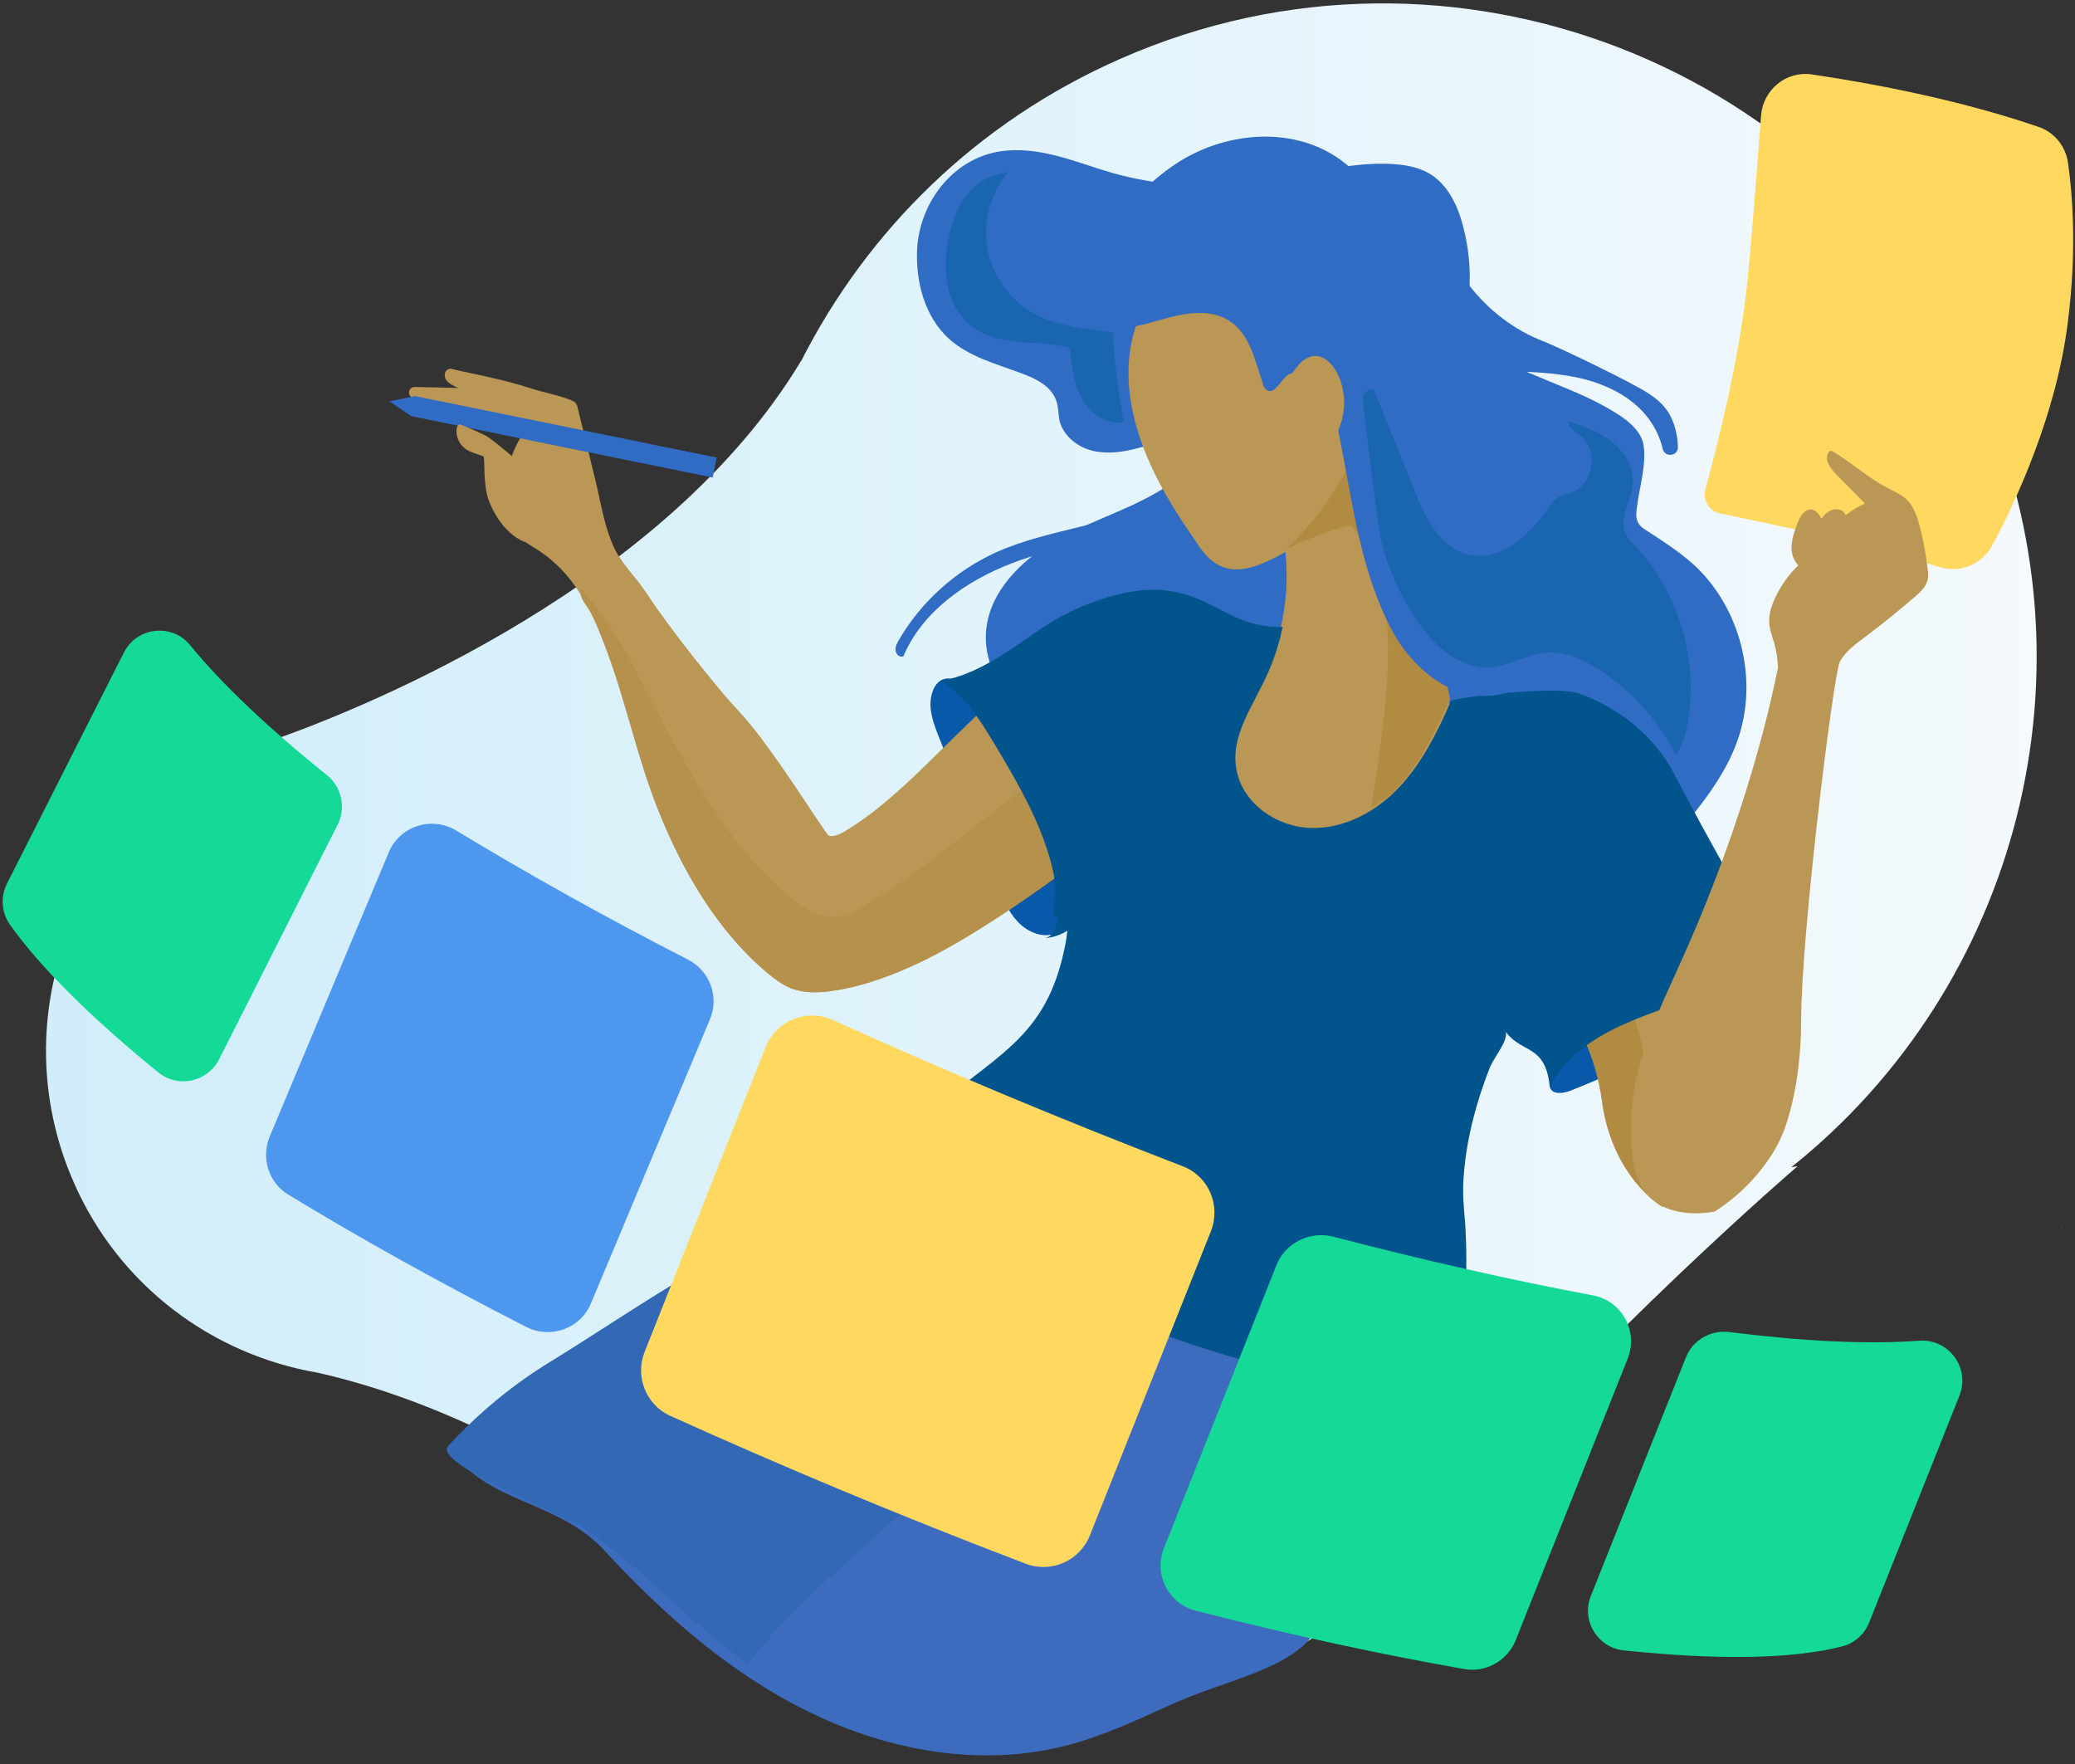 <?xml version="1.0" encoding="UTF-8"?>
<svg width="220px" height="187px" viewBox="0 0 220 187" version="1.1" xmlns="http://www.w3.org/2000/svg" xmlns:xlink="http://www.w3.org/1999/xlink">
    <rect x="0" y="0" width="220" height="187" fill="#333333" stroke="none"/>
    <!-- Generator: Sketch 52.3 (67297) - http://www.bohemiancoding.com/sketch -->
    <title>AppFramework_WebVisuals_USP_Editors</title>
    <desc>Created with Sketch.</desc>
    <defs>
        <linearGradient x1="0.004%" y1="50.019%" x2="100.007%" y2="50.019%" id="linearGradient-1">
            <stop stop-color="#CFEDF9" offset="0%"></stop>
            <stop stop-color="#F5FAFD" offset="100%"></stop>
        </linearGradient>
    </defs>
    <g id="Apps-Framework-landig-page" stroke="none" stroke-width="1" fill="none" fill-rule="evenodd">
        <g id="Apps-Framework_for_Development" transform="translate(-1080, -2662)" fill-rule="nonzero">
            <g id="Group-21" transform="translate(262, 2425)">
                <g id="Group-4">
                    <g id="Group-27">
                        <g id="AppFramework_WebVisuals_USP_Editors" transform="translate(818, 237)">
                            <path d="M210.061,41.766 C194.687,6.775 153.814,-9.157 118.822,6.217 C103.56,12.917 91.946,24.457 84.948,38.267 L84.948,38.23 C70.728,61.942 39.235,74.785 29.519,78.247 C28.663,78.508 27.807,78.805 26.951,79.14 C26.728,79.215 26.616,79.252 26.616,79.252 L26.616,79.289 C26.281,79.438 25.946,79.55 25.574,79.699 C8.078,87.404 0.112,107.804 7.817,125.337 C12.657,136.393 22.596,143.614 33.651,145.513 C57.475,150.873 77.316,168.667 77.316,168.667 L77.354,168.406 C92.058,181.398 113.536,185.492 132.67,177.08 C138.961,174.325 144.396,170.453 148.937,165.838 C148.937,165.838 151.878,162.562 152.325,162.003 C169.672,141.567 190.592,123.624 190.592,123.624 L189.922,123.736 C213.858,104.64 222.978,71.137 210.061,41.766 Z" id="Path" fill="url(#linearGradient-1)"></path>
                            <path d="M134.494,130.399 C138.068,136.541 146.257,138.849 149.645,145.066 C150.985,147.523 151.431,150.389 151.506,153.181 C151.543,154.968 151.469,156.755 150.948,158.467 C149.533,163.232 144.843,166.508 139.929,167.252 C135.015,167.997 129.99,166.545 125.635,164.2 C119.79,161.073 114.839,156.42 110.707,151.245 C106.575,146.071 103.151,140.338 99.8,134.606 C97.679,130.958 95.519,127.124 95.557,122.917 C95.557,122.135 95.631,121.354 96.003,120.646 C97.046,118.562 97.343,119.269 99.503,118.487 C102.183,117.519 106.24,123.55 108.995,122.768 C112.196,121.875 115.658,122.88 118.971,122.508 C120.944,122.284 122.917,121.577 124.853,121.949 C125.895,122.135 126.863,122.619 127.794,123.103 C129.655,124.034 132.149,115.919 134.01,116.849 C134.234,116.961 134.531,117.11 134.792,117.036 C135.052,116.998 134.606,125.709 134.457,125.486 C134.308,125.262 133.861,125.486 134.01,125.709" id="Path" fill="#0959AA"></path>
                            <g id="Group" transform="translate(47.276, 122.098)">
                                <path d="M63.543,0 C56.21,1.898 48.914,3.797 41.58,5.658 C32.051,8.115 19.506,17.124 11.093,22.261 C7.073,24.717 3.425,27.733 0.223,31.232 C4.318,37.411 11.763,36.816 16.788,42.25 C23.08,49.063 30.19,55.354 38.565,59.411 C46.904,63.506 56.619,65.256 65.628,62.985 C69.425,62.017 72.998,60.379 76.572,58.741 C82.156,56.173 88.521,55.093 91.499,51.743 C95.668,47.052 98.088,37.97 99.8,31.976 C101.624,25.685 103.188,18.538 99.912,12.88" id="Path" fill="#3D6CBE"></path>
                                <path d="M63.543,0 C56.21,1.898 48.914,3.797 41.58,5.658 C32.051,8.115 19.506,17.124 11.093,22.261 C7.073,24.717 3.425,27.733 0.223,31.232 C-1.415,33.019 13.14,38.937 14.071,39.57 C20.437,43.628 25.723,49.919 32.014,54.311 C37.076,47.648 43.888,42.548 49.919,36.778 C59.597,27.547 67.452,16.64 75.232,5.77 C72.961,3.723 70.169,2.234 67.228,1.415" id="Path" fill="#3368B5"></path>
                            </g>
                            <path d="M169.337,106.426 C167.327,108.697 165.689,111.34 164.497,114.132 C164.349,114.504 164.2,114.951 164.349,115.323 C164.646,116.068 165.763,115.919 166.508,115.621 C172.91,113.09 179.09,109.926 184.934,106.277 C186.423,105.347 188.024,104.156 188.321,102.406 C188.396,102.034 188.359,101.587 188.173,101.252 C187.726,100.359 186.497,100.284 185.492,100.359 C181.658,100.657 177.898,101.252 174.176,102.146" id="Path" fill="#0959AA"></path>
                            <path d="M107.878,77.726 C106.091,76.162 104.342,74.562 102.555,72.998 C101.848,72.365 100.954,71.695 100.061,71.993 C99.465,72.179 99.056,72.738 98.87,73.333 C98.311,74.934 98.944,76.646 99.577,78.21 C101.662,83.459 103.746,88.707 105.831,93.956 C106.352,95.259 106.873,96.599 107.841,97.641 C108.772,98.684 110.261,99.391 111.601,99.056 C113.276,98.646 114.244,96.934 114.765,95.296 C116.105,91.052 115.472,86.213 113.127,82.453" id="Path" fill="#0959AA"></path>
                            <path d="M143.726,90.717 C145.252,93.509 148.863,94.365 152.027,94.663 C156.345,95.073 160.663,95.036 164.981,94.589 C167.699,94.291 170.453,93.807 172.836,92.541 C175.33,91.201 177.266,89.08 179.052,86.92 C181.174,84.315 183.184,81.523 184.264,78.359 C186.46,71.993 184.525,64.399 179.574,59.858 C178.047,58.481 176.298,57.364 174.585,56.247 C174.213,56.024 173.841,55.763 173.655,55.354 C173.431,54.907 173.469,54.349 173.543,53.865 C173.767,51.817 174.66,49.025 174.213,46.978 C173.915,45.75 172.873,44.819 171.831,44.112 C167.178,40.985 161.371,39.905 156.792,36.667 C156.345,36.369 155.898,35.997 155.675,35.55 C155.228,34.731 155.415,33.726 155.563,32.795 C156.01,29.966 155.898,27.063 155.191,24.271 C154.633,21.926 153.553,19.543 151.469,18.352 C150.277,17.682 148.9,17.459 147.56,17.384 C142.721,17.124 137.956,18.724 133.154,19.357 C128.65,19.99 124.034,19.766 119.604,18.761 C115.249,17.794 111.266,15.56 106.65,15.97 C101.289,16.453 97.492,21.293 97.232,26.467 C97.083,29.892 98.051,33.577 100.582,35.885 C102.704,37.821 105.607,38.565 108.288,39.57 C109.851,40.129 111.526,40.985 112.01,42.548 C112.234,43.218 112.196,43.963 112.345,44.633 C112.755,46.234 114.281,47.425 115.882,47.797 C117.519,48.169 119.195,47.909 120.795,47.462 C121.8,47.164 122.508,47.387 123.55,47.425 C124.294,47.462 125.151,47.611 125.523,48.244 C126.193,49.286 125.113,50.589 124.108,51.296 C120.46,53.79 116.068,55.019 112.196,57.14 C108.325,59.262 104.714,62.836 104.528,67.228 C104.379,70.541 106.277,73.668 108.772,75.827 C111.266,77.986 114.355,79.327 117.445,80.555 C124.369,83.347 131.442,85.766 138.552,88 C140.227,88.521 141.343,88.856 142.646,89.973 C147.635,94.254 154.112,94.477 160.291,93.063 C165.838,91.797 171.682,90.047 175.33,85.692" id="Path" fill="#306BC4"></path>
                            <path d="M132.372,74.562 C135.462,69.871 136.876,64.102 136.281,58.518 C132.335,60.751 129.431,61.459 127.012,57.736 C125.299,55.093 116.403,43.739 120.907,33.316 C122.024,30.711 124.146,28.626 126.453,26.951 C130.958,23.712 137.063,22.149 142.088,24.457 C147.039,26.765 149.756,32.2 151.134,37.486 C154.149,48.988 151.506,47.276 151.134,59.151 C150.985,63.58 153.404,76.795 156.122,80.294 C151.283,80.704 137.658,94.552 125.411,92.728 L132.372,74.562 Z" id="Path" fill="#BA9755"></path>
                            <path d="M89.563,104.788 C96.264,103.448 102.481,99.54 108.027,95.743 C114.281,91.499 120.609,86.846 125.672,81.262 C127.31,79.475 129.022,77.503 129.394,75.083 C129.729,72.924 128.761,70.616 127.049,69.276 C125.56,68.159 123.624,67.75 121.763,67.638 C107.357,66.856 100.47,81.56 89.601,88.112 C89.08,88.409 88.484,88.745 87.888,88.596 C87.553,88.521 81.895,79.178 78.359,75.418 C77.13,74.115 75.976,72.701 74.86,71.323 C73.073,69.127 71.323,66.856 69.685,64.548 C69.015,63.618 68.42,62.613 67.712,61.719 C67.266,61.161 66.819,60.64 66.409,60.081 C65.814,59.337 65.293,58.555 64.92,57.624 C63.99,55.428 63.655,53.046 63.096,50.775 C62.501,48.281 61.868,45.824 61.272,43.33 C61.235,43.107 61.161,42.883 61.012,42.697 C60.677,42.288 58.071,41.655 56.582,41.283 C54.684,40.799 56.173,44.745 55.168,46.42 C54.162,48.095 53.641,50.03 53.492,52.003 C53.381,53.492 53.53,55.093 54.423,56.284 C55.13,57.215 56.21,57.773 57.178,58.406 C60.826,60.826 62.613,64.474 64.139,68.457 C66.298,74.078 67.489,80.034 69.685,85.618 C72.291,92.206 75.939,98.572 81.374,103.151 C82.118,103.783 82.937,104.379 83.831,104.751 C85.655,105.459 87.665,105.161 89.563,104.788 Z" id="Path" fill="#BA9755"></path>
                            <path d="M61.645,62.426 C61.198,63.208 62.352,64.362 62.687,65.032 C63.283,66.112 63.692,67.303 64.139,68.457 C66.298,74.078 67.489,80.034 69.685,85.618 C72.291,92.206 75.939,98.572 81.374,103.151 C82.118,103.783 82.937,104.379 83.831,104.751 C85.618,105.459 87.665,105.198 89.563,104.826 C105.682,101.624 131.591,76.572 132.149,75.492 C132.856,74.078 133.526,72.626 134.382,71.323 C135.239,70.058 135.685,68.829 135.462,67.266 C135.425,67.005 135.35,66.707 135.09,66.596 C134.866,66.484 134.606,66.596 134.345,66.707 C132.558,67.601 130.995,68.866 129.394,70.058 C123.215,74.673 116.254,78.135 109.963,82.565 C103.672,86.995 98.051,92.393 91.35,96.152 C90.606,96.562 89.824,96.971 88.968,97.12 C86.958,97.455 85.022,96.19 83.496,94.887 C83.235,94.663 83.012,94.477 82.788,94.254 C78.024,89.973 74.636,84.464 71.547,78.954 C68.494,73.519 65.851,67.08 61.645,62.426 Z" id="Path" fill="#B6914B"></path>
                            <path d="M60.677,44.298 C60.677,41.32 50.142,39.719 48.132,39.161 C47.946,39.124 47.76,39.049 47.574,39.124 C47.164,39.235 47.052,39.794 47.239,40.166 C47.425,40.538 47.834,40.761 48.206,40.948 C50.217,41.953 52.301,42.846 54.423,43.553" id="Path" fill="#BA9755"></path>
                            <path d="M186.944,122.135 C186.237,123.848 185.306,125.523 183.929,126.751 C182.552,127.98 180.653,128.724 178.829,128.464 C176.186,128.054 174.25,125.709 172.948,123.364 C170.602,119.157 169.858,114.467 167.959,110.112 C166.024,105.645 163.679,101.401 160.961,97.381 C160.514,96.711 159.993,96.003 159.286,95.631 C158.728,95.371 158.095,95.296 157.499,95.222 C155.377,94.998 151.915,94.887 150.054,93.733 C148.118,92.504 148.044,89.005 148.491,86.995 C149.049,84.687 150.426,82.64 152.027,80.89 C155.563,77.093 160.44,74.562 165.614,74.078 C167.662,73.892 167.55,75.381 169.411,76.274 C173.618,78.247 177.266,83.645 178.866,87.628 C181.137,93.249 183.482,99.168 185.492,105.049 C187.614,111.08 189.513,115.77 186.944,122.135 Z" id="Path" fill="#BA9755"></path>
                            <path d="M176.298,127.98 C172.613,125.56 170.416,121.13 169.858,116.849 C169.225,111.936 166.954,107.431 164.497,103.076 C163.492,101.289 162.525,99.019 161.036,97.604 C159.509,96.152 157.648,95.11 156.866,93.063 C155.824,90.42 157.35,87.107 159.956,85.99 C162.562,84.873 165.875,85.915 167.513,88.223 C168.443,89.526 168.89,91.127 169.299,92.69 C171.57,101.289 173.841,109.888 176.112,118.45 C176.112,119.976 176.968,121.503 176.968,123.066 C176.968,124.704 176.521,126.379 176.298,127.98 Z" id="Path" fill="#B28B42"></path>
                            <path d="M155.34,131.516 C155.266,130.697 155.191,129.878 155.154,129.059 C154.819,123.475 155.936,118.376 157.946,113.201 C158.318,112.196 159.882,110.409 159.658,109.404 C161.445,111.75 163.827,110.67 164.311,115.174 C165.838,112.196 168.778,110.149 171.831,108.734 C174.883,107.32 178.159,106.426 181.212,105.012 C182.812,104.267 186.981,102.406 188.433,101.438 C185.195,96.413 178.755,84.538 177.601,82.23 C175.516,78.098 171.645,74.971 167.289,73.482 C165.316,72.812 156.755,73.557 153.851,74.264 C152.437,77.54 150.836,80.778 148.416,83.384 C145.997,85.99 142.609,87.851 139.036,87.777 C135.462,87.702 131.888,85.283 131.144,81.821 C130.288,77.986 133.005,74.711 134.531,71.1 C135.201,69.536 135.648,68.085 135.983,66.447 C134.271,66.707 132.409,66.037 130.809,65.479 C129.655,65.107 128.464,64.288 127.198,64.362 C126.081,64.437 125.225,65.367 124.518,66.298 C119.269,73.184 115.063,82.081 113.685,90.643 C113.164,93.733 113.536,96.971 112.978,99.986 C110.968,110.558 105.272,111.712 97.418,118.934 C97.269,119.083 97.083,119.232 96.934,119.381 C101.624,125.411 106.426,131.516 112.68,135.909 C120.795,141.641 130.772,143.986 140.376,146.406 C142.795,147.002 147.97,148.007 149.794,149.682 C153.293,152.92 151.283,158.988 149.049,162.822 C152.139,160.365 153.665,156.569 154.037,152.734 C154.223,150.799 154.223,148.64 153.777,146.741 C153.591,145.922 151.953,141.716 152.548,141.306 C154.335,140.078 155.228,137.844 155.489,135.648 C155.489,134.234 155.415,132.893 155.34,131.516 Z" id="Path" fill="#02548C"></path>
                            <path d="M155.34,129.655 C155.266,128.836 155.191,128.017 155.154,127.198 C154.819,121.614 155.936,116.514 157.946,111.34 C158.318,110.335 159.882,108.548 159.658,107.543 C161.445,109.888 163.827,108.809 164.311,113.313 C164.572,112.829 168.406,107.506 168.927,108.064 C166.694,105.682 163.604,104.453 160.738,103.039 C157.76,101.587 156.345,98.87 155.489,95.706 C154.447,102.294 153.107,108.995 149.831,114.802 C144.508,124.22 134.382,128.836 123.773,127.124 C117.073,126.044 110.856,122.88 105.496,118.711 C104.751,118.115 103.746,117.482 102.927,117.966 C105.384,125.225 108.772,131.963 115.621,135.946 C123.215,140.376 131.926,142.423 140.338,144.508 C142.758,145.103 145.252,145.773 147.076,147.486 C150.575,150.724 153.107,156.01 147.523,161.966 C151.245,160.849 153.628,154.707 154,150.873 C154.186,148.937 154.186,146.778 153.739,144.88 C153.553,144.061 151.915,139.854 152.511,139.445 C154.298,138.217 155.191,135.983 155.452,133.787 C155.489,132.372 155.415,131.032 155.34,129.655 Z" id="Path" fill="#02548C"></path>
                            <path d="M135.648,66.484 C130.176,66.335 128.836,63.171 123.401,62.575 C119.343,62.129 113.834,64.288 110.447,66.596 C107.059,68.904 103.709,71.509 99.726,72.179 C102.332,73.743 103.97,76.423 105.533,79.029 C108.883,84.613 112.308,90.606 112.122,97.12 C112.085,98.125 111.712,99.391 110.707,99.428 C112.569,99.428 114.095,98.088 115.472,96.822 C119.53,93.025 127.31,75.046 131.367,71.249 L135.648,66.484 Z" id="Path" fill="#02548C"></path>
                            <path d="M123.327,52.711 C117.929,55.8 111.303,55.986 105.607,58.555 C101.327,60.491 97.641,63.804 95.296,67.861 C95.11,68.196 94.887,68.569 94.961,68.978 C94.998,69.387 95.408,69.723 95.78,69.574 C97.79,64.809 102.443,61.57 107.283,59.709 C112.122,57.848 117.333,57.178 122.359,55.912" id="Path" fill="#306BC4"></path>
                            <path d="M174.697,41.655 C175.442,42.139 176.149,42.697 176.67,43.404 C177.191,44.112 177.526,44.968 177.712,45.824 C177.824,46.345 177.898,46.866 177.898,47.387 C177.936,48.355 176.521,48.541 176.298,47.611 C175.181,42.958 170.863,40.613 166.433,39.868 C163.716,39.384 160.961,39.421 158.206,39.235 C156.196,39.124 154.074,38.826 152.511,37.56 C150.91,36.257 150.166,34.135 150.091,32.051 C150.017,30.003 150.538,27.956 151.059,25.946 C151.469,24.345 151.99,22.782 151.99,21.144 C152.772,27.77 157.425,33.8 163.641,36.183 C165.614,36.964 172.985,40.538 174.697,41.655 Z" id="Path" fill="#306BC4"></path>
                            <path d="M146.183,38.081 C145.55,45.75 141.902,53.12 136.244,58.294 C136.467,57.959 142.981,55.428 143.242,55.726 C148.118,61.421 147.97,69.946 145.364,85.655 C149.682,83.235 151.692,78.321 153.739,74.152 C151.32,61.682 149.831,55.986 147.56,44.633" id="Path" fill="#B28B42"></path>
                            <path d="M111.415,29.557 C112.457,31.939 114.43,34.135 116.961,34.657 C119.195,35.14 121.503,34.321 123.699,33.726 C125.895,33.13 128.426,32.758 130.362,34.024 C132.521,35.438 133.08,38.267 133.898,40.687 C133.973,40.948 134.085,41.208 134.308,41.357 C135.015,41.804 135.611,40.687 136.206,40.054 C137.1,39.049 138.849,39.31 139.817,40.24 C140.785,41.171 141.195,42.548 141.492,43.851 C142.944,50.142 143.54,56.619 145.773,62.724 C146.667,65.144 147.746,67.563 149.421,69.536 C151.096,71.509 153.293,73.147 155.824,73.631 C158.355,74.115 161.222,73.408 162.897,71.435 C163.827,70.393 164.349,69.052 165.316,68.01 C165.912,67.377 166.657,66.856 167.215,66.186 C169.113,63.804 166.061,61.272 164.423,59.783 C162.003,57.55 160.328,54.609 158.839,51.706 C155.563,45.415 152.772,38.826 150.538,32.088 C148.64,26.43 146.816,20.213 141.902,16.788 C136.839,13.289 129.692,13.997 124.592,17.421 C118.971,21.181 115.137,27.919 108.548,29.594" id="Path" fill="#306BC4"></path>
                            <path d="M43.479,41.953 C43.181,41.543 43.479,41.022 43.963,41.022 C48.393,41.134 54.237,41.134 58.108,41.915 C58.443,41.99 58.741,42.027 59.039,42.176 C59.262,42.288 62.091,46.196 61.794,46.159 C59.895,45.898 46.606,43.107 44.447,42.697 C44.112,42.623 43.814,42.437 43.628,42.176 L43.479,41.953 Z" id="Path" fill="#BA9755"></path>
                            <path d="M144.657,41.729 C144.47,42.102 144.508,42.511 144.545,42.92 C145.066,47.239 145.587,51.594 146.183,55.875 C146.89,61.086 151.841,71.658 158.43,70.69 C160.365,70.393 162.115,69.276 164.088,69.164 C166.024,69.052 167.848,69.909 169.486,70.951 C172.948,73.184 175.814,76.349 177.675,79.997 C178.494,78.88 178.829,77.54 179.015,76.162 C180.02,69.611 177.861,62.687 173.357,57.848 C172.948,57.438 172.538,57.029 172.315,56.47 C171.645,54.907 172.91,53.195 173.096,51.482 C173.32,49.733 172.352,48.02 170.975,46.904 C169.635,45.787 167.922,45.191 166.247,44.67 C166.284,45.377 167.029,45.75 167.587,46.196 C169.486,47.723 168.964,51.259 166.694,52.19 C166.21,52.376 165.651,52.487 165.205,52.748 C164.684,53.046 164.349,53.567 164.014,54.051 C162.078,56.805 159.063,59.523 155.787,58.816 C152.734,58.146 151.096,54.87 149.942,51.929 C148.528,48.43 147.113,44.893 145.699,41.394 C145.401,41.171 144.88,41.357 144.657,41.729 Z" id="Path" fill="#1A65B0"></path>
                            <path d="M136.206,40.687 C136.69,40.166 137.025,39.496 137.472,38.937 C137.919,38.379 138.477,37.858 139.222,37.746 C140.338,37.597 141.269,38.565 141.79,39.57 C142.535,41.059 142.684,42.772 142.311,44.372 C142.088,45.303 141.679,46.271 140.897,46.866 C140.115,47.462 138.961,47.611 138.179,47.015 C138.142,46.866 138.142,46.717 138.105,46.569" id="Path" fill="#BA9755"></path>
                            <path d="M103.746,35.066 C106.613,36.741 110.223,35.997 113.425,36.89 C113.611,38.714 113.797,40.613 114.69,42.213 C115.584,43.814 117.371,45.08 119.157,44.745 C118.562,41.618 118.152,38.416 118.003,35.252 C117.408,35.178 116.775,35.066 116.179,34.992 C114.058,34.694 111.898,34.396 109.963,33.428 C107.283,32.088 105.272,29.408 104.714,26.467 C104.156,23.526 105.049,20.325 107.059,18.054 C106.761,18.389 105.161,18.613 104.677,18.873 C103.858,19.32 103.076,19.953 102.481,20.697 C101.364,22.074 100.88,23.787 100.545,25.462 C99.8,28.961 100.396,33.13 103.746,35.066 Z" id="Path" fill="#1A65B0"></path>
                            <polygon id="Path" fill="#306BC4" points="75.976 48.504 44 41.99 41.283 42.548 43.591 44.112 75.567 50.626"></polygon>
                            <path d="M55.651,57.475 C53.157,56.433 52.041,53.641 51.817,53.046 C51.184,51.371 51.445,48.579 51.259,48.393 C51.184,48.318 50.142,48.02 49.77,47.834 C48.951,47.462 48.393,46.606 48.393,45.712 C48.393,45.415 48.467,45.042 48.765,44.968 C48.802,44.968 51.222,46.01 51.594,46.234 C52.041,46.494 55.279,49.063 55.577,49.658 C55.986,50.44 56.135,51.333 56.061,52.19" id="Path" fill="#BA9755"></path>
                            <path d="M205.668,60.118 C207.827,60.788 210.135,59.821 211.215,57.848 C213.746,53.12 217.99,44 219.218,34.321 C220.223,26.616 219.739,20.585 219.256,17.235 C218.995,15.486 217.804,13.997 216.091,13.438 C208.274,10.758 199.415,8.971 192.118,7.892 C189.401,7.482 186.944,9.492 186.721,12.21 C186.311,17.682 185.641,26.169 185.269,29.854 C184.338,38.602 181.919,47.834 180.802,51.892 C180.504,53.008 181.212,54.2 182.365,54.423 C192.863,56.619 197.888,57.736 205.668,60.118 Z" id="Path" fill="#FFD85F"></path>
                            <path d="M204.365,60.193 C204.179,58.704 203.919,57.252 203.547,55.838 C203.286,54.832 202.951,53.753 202.206,53.008 C201.611,52.413 200.829,52.115 200.085,51.706 C198.074,50.663 196.362,49.1 194.426,47.909 C194.315,47.834 194.203,47.797 194.091,47.797 C193.942,47.834 193.868,47.946 193.794,48.095 C193.459,48.876 194.129,49.733 194.724,50.328 C195.729,51.333 196.734,52.376 197.739,53.381 C196.995,53.679 196.325,54.125 195.692,54.609 C195.506,54.088 194.873,53.902 194.352,54.014 C193.831,54.162 193.421,54.572 193.124,54.981 C192.863,54.535 192.528,54.051 192.044,54.014 C191.337,53.939 190.853,54.758 190.592,55.428 C190.294,56.173 190.034,56.917 189.959,57.736 C189.885,58.555 190.108,59.374 190.667,59.932 C189.624,60.937 188.768,62.129 188.173,63.469 C187.8,64.25 187.54,65.107 187.577,65.963 C187.614,66.707 187.875,67.415 188.098,68.122 C188.359,69.015 188.47,69.909 188.508,70.839 C188.359,71.174 186.311,83.421 179.09,99.986 C175.479,108.25 172.017,114.058 173.134,122.992 C174.064,130.213 181.807,128.426 181.807,128.426 C184.897,126.491 187.912,123.178 189.178,119.753 C190.443,116.328 190.964,111.898 190.964,108.25 C190.964,98.907 194.426,71.323 195.059,70.169 C195.655,69.052 196.734,68.271 197.739,67.526 C199.601,66.149 201.387,64.66 203.137,63.171 C203.547,62.799 203.993,62.426 204.217,61.905 C204.514,61.347 204.44,60.751 204.365,60.193 Z" id="Path" fill="#BA9755"></path>
                            <path d="M218.772,129.841 L218.474,130.437 C218.548,130.25 218.66,130.064 218.772,129.841" id="Path" fill="#FFFFFF"></path>
                            <path d="M114.169,93.323 C113.611,94.849 113.015,96.525 111.601,97.381 C112.457,92.43 110.931,86.213 108.325,81.895 C108.213,81.709 110.558,79.587 110.782,79.401 C112.196,78.098 113.685,77.019 115.286,75.976 C117.147,74.785 119.008,73.557 121.093,72.812 C122.396,72.328 123.736,72.03 125.076,71.77 C126.081,71.547 127.049,71.323 128.054,71.137 C127.868,71.174 126.937,73.408 126.751,73.706 C126.193,74.599 125.56,75.455 124.89,76.274 C123.55,77.949 122.135,79.513 120.981,81.337 C118.487,85.208 115.807,88.931 114.169,93.323 Z" id="Path" fill="#02548C"></path>
                            <path d="M135.35,134.085 L123.401,164.125 C122.284,166.917 123.885,170.007 126.788,170.751 C136.951,173.357 146.518,175.404 155.228,176.931 C157.536,177.34 159.807,176.074 160.701,173.878 L172.575,144.024 C173.729,141.12 171.942,137.882 168.89,137.323 C160.365,135.723 151.096,133.638 141.232,131.069 C138.812,130.511 136.281,131.777 135.35,134.085 Z" id="Path" fill="#14D997"></path>
                            <path d="M178.755,143.875 L168.667,169.188 C167.624,171.794 169.374,174.66 172.166,174.958 C182.142,176 190.108,175.888 195.394,174.511 C196.66,174.176 197.702,173.208 198.186,171.98 L207.753,147.932 C208.907,144.992 206.599,141.902 203.472,142.125 C198.074,142.535 191.225,142.2 183.222,141.195 C181.323,141.008 179.462,142.088 178.755,143.875 Z" id="Path" fill="#14D997"></path>
                            <path d="M81.188,110.968 L68.345,143.316 C67.303,145.922 68.494,148.937 71.063,150.091 C82.826,155.415 95.445,160.701 108.734,165.763 C111.452,166.805 114.467,165.465 115.547,162.785 L128.389,130.511 C129.469,127.756 128.129,124.667 125.374,123.624 C112.308,118.599 99.912,113.387 88.335,108.139 C85.543,106.873 82.305,108.176 81.188,110.968 Z" id="Path" fill="#FFD85F"></path>
                            <path d="M13.14,69.164 L0.745,93.658 C0.037,95.036 0.149,96.711 1.042,98.014 C4.281,102.555 9.641,107.878 16.788,113.685 C18.873,115.398 22,114.69 23.228,112.308 L35.81,87.404 C36.704,85.618 36.22,83.459 34.694,82.193 C28.477,77.205 23.563,72.552 20.176,68.42 C18.277,66.037 14.518,66.447 13.14,69.164 Z" id="Path" fill="#14D997"></path>
                            <path d="M41.208,90.382 L28.589,120.497 C27.658,122.768 28.477,125.374 30.562,126.64 C38.081,131.218 46.569,135.946 55.8,140.673 C58.369,141.976 61.533,140.86 62.65,138.179 L75.269,108.064 C76.274,105.682 75.269,102.927 72.961,101.736 C63.953,97.12 55.726,92.504 48.355,88.037 C45.75,86.474 42.362,87.591 41.208,90.382 Z" id="Path" fill="#4E97EE"></path>
                        </g>
                    </g>
                </g>
            </g>
        </g>
    </g>
</svg>